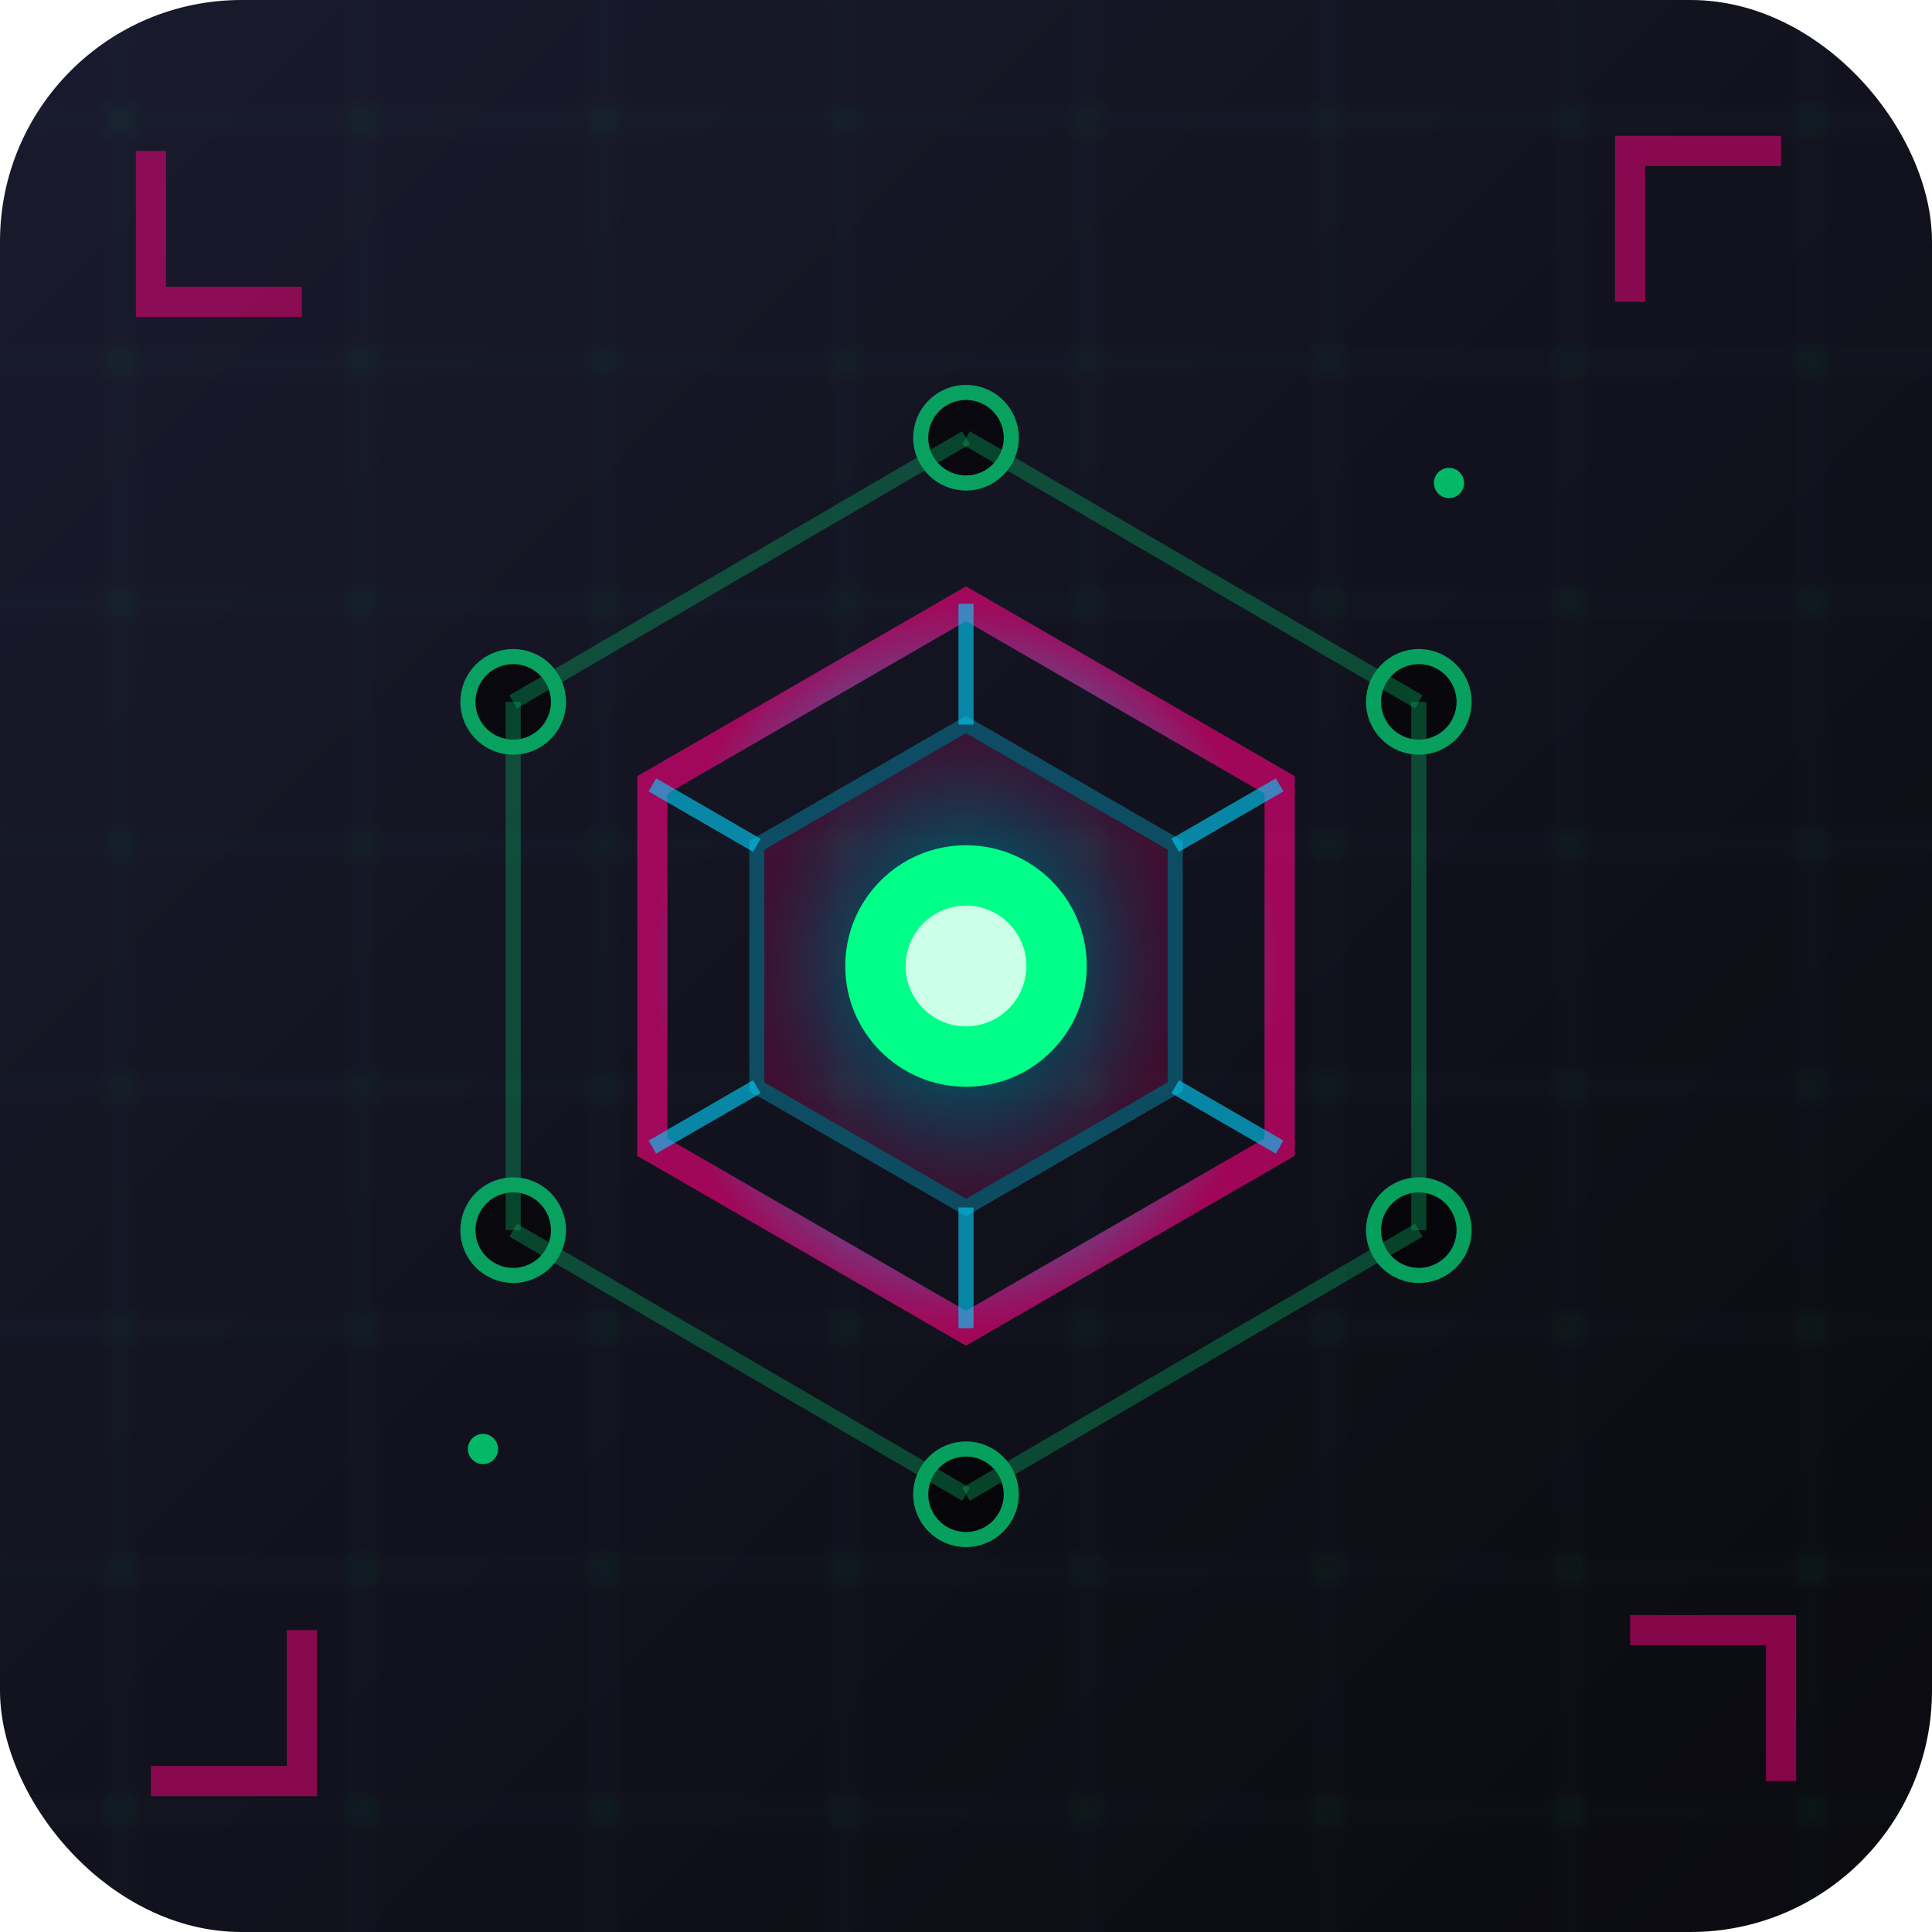<svg width="128" height="128" viewBox="0 0 128 128" xmlns="http://www.w3.org/2000/svg">
  <defs>
    <!-- Filters -->
    <filter id="iconGlow" x="-50%" y="-50%" width="200%" height="200%">
      <feGaussianBlur stdDeviation="2" result="coloredBlur"/>
      <feGaussianBlur stdDeviation="4" result="bigBlur"/>
      <feMerge> 
        <feMergeNode in="bigBlur"/>
        <feMergeNode in="coloredBlur"/>
        <feMergeNode in="SourceGraphic"/>
      </feMerge>
    </filter>

    <!-- Gradients -->
    <radialGradient id="iconGradient" cx="50%" cy="50%" r="50%">
      <stop offset="0%" style="stop-color:#00ff88;stop-opacity:1" />
      <stop offset="50%" style="stop-color:#00d4ff;stop-opacity:0.8" />
      <stop offset="100%" style="stop-color:#ff0080;stop-opacity:0.6" />
    </radialGradient>
    
    <linearGradient id="backgroundGradient" x1="0%" y1="0%" x2="100%" y2="100%">
      <stop offset="0%" style="stop-color:#1a1a2e;stop-opacity:1" />
      <stop offset="100%" style="stop-color:#0a0a0f;stop-opacity:1" />
    </linearGradient>

    <!-- Circuit Pattern -->
    <pattern id="iconCircuit" x="0" y="0" width="16" height="16" patternUnits="userSpaceOnUse">
      <rect width="16" height="16" fill="none"/>
      <path d="M0 8 L16 8 M8 0 L8 16" stroke="#00ff88" stroke-width="0.3" opacity="0.2"/>
      <circle cx="8" cy="8" r="0.5" fill="#00ff88" opacity="0.3"/>
    </pattern>
  </defs>

  <!-- Background -->
  <rect width="128" height="128" fill="url(#backgroundGradient)" rx="16"/>
  <rect width="128" height="128" fill="url(#iconCircuit)" rx="16" opacity="0.4"/>
  
  <!-- Main Hexagon Network -->
  <g transform="translate(64, 64)">
    <!-- Outer Network Ring -->
    <g stroke="#00ff88" stroke-width="1" opacity="0.6" filter="url(#iconGlow)">
      <circle cx="0" cy="-35" r="3"/>
      <circle cx="30" cy="-17.5" r="3"/>
      <circle cx="30" cy="17.5" r="3"/>
      <circle cx="0" cy="35" r="3"/>
      <circle cx="-30" cy="17.5" r="3"/>
      <circle cx="-30" cy="-17.5" r="3"/>
      
      <!-- Connection Lines -->
      <line x1="0" y1="-35" x2="30" y2="-17.5" opacity="0.4">
        <animate attributeName="opacity" values="0.2;0.8;0.2" dur="3s" repeatCount="indefinite" begin="0s"/>
      </line>
      <line x1="30" y1="-17.5" x2="30" y2="17.5" opacity="0.4">
        <animate attributeName="opacity" values="0.2;0.8;0.2" dur="3s" repeatCount="indefinite" begin="0.5s"/>
      </line>
      <line x1="30" y1="17.5" x2="0" y2="35" opacity="0.4">
        <animate attributeName="opacity" values="0.2;0.8;0.2" dur="3s" repeatCount="indefinite" begin="1s"/>
      </line>
      <line x1="0" y1="35" x2="-30" y2="17.5" opacity="0.4">
        <animate attributeName="opacity" values="0.2;0.8;0.2" dur="3s" repeatCount="indefinite" begin="1.5s"/>
      </line>
      <line x1="-30" y1="17.5" x2="-30" y2="-17.5" opacity="0.4">
        <animate attributeName="opacity" values="0.2;0.8;0.2" dur="3s" repeatCount="indefinite" begin="2s"/>
      </line>
      <line x1="-30" y1="-17.5" x2="0" y2="-35" opacity="0.4">
        <animate attributeName="opacity" values="0.2;0.8;0.2" dur="3s" repeatCount="indefinite" begin="2.5s"/>
      </line>
    </g>
    
    <!-- Main Hexagon -->
    <polygon points="0,-24 20.78,-12 20.78,12 0,24 -20.78,12 -20.78,-12"
             fill="none" 
             stroke="url(#iconGradient)" 
             stroke-width="2" 
             filter="url(#iconGlow)">
      <animateTransform
        attributeName="transform"
        type="rotate"
        from="0"
        to="360"
        dur="15s"
        repeatCount="indefinite"/>
    </polygon>
    
    <!-- Inner Hexagon -->
    <polygon points="0,-16 13.86,-8 13.86,8 0,16 -13.86,8 -13.86,-8"
             fill="url(#iconGradient)" 
             opacity="0.3"
             stroke="#00d4ff" 
             stroke-width="1" 
             filter="url(#iconGlow)">
      <animateTransform
        attributeName="transform"
        type="rotate"
        from="360"
        to="0"
        dur="20s"
        repeatCount="indefinite"/>
    </polygon>
    
    <!-- Central Core -->
    <circle cx="0" cy="0" r="8" fill="#00ff88" filter="url(#iconGlow)">
      <animate attributeName="r" values="8;12;8" dur="2s" repeatCount="indefinite"/>
      <animate attributeName="opacity" values="0.8;1;0.8" dur="2s" repeatCount="indefinite"/>
    </circle>
    
    <!-- Inner Pulse -->
    <circle cx="0" cy="0" r="4" fill="#ffffff" opacity="0.8">
      <animate attributeName="opacity" values="0.8;0.3;0.8" dur="1.5s" repeatCount="indefinite"/>
    </circle>
    
    <!-- Network Connectors -->
    <g stroke="#00d4ff" stroke-width="1" opacity="0.6">
      <line x1="0" y1="-16" x2="0" y2="-24"/>
      <line x1="13.86" y1="-8" x2="20.78" y2="-12"/>
      <line x1="13.86" y1="8" x2="20.78" y2="12"/>
      <line x1="0" y1="16" x2="0" y2="24"/>
      <line x1="-13.86" y1="8" x2="-20.78" y2="12"/>
      <line x1="-13.86" y1="-8" x2="-20.78" y2="-12"/>
    </g>
  </g>

  <!-- Corner Accents -->
  <g fill="none" stroke="#ff0080" stroke-width="2" opacity="0.5" filter="url(#iconGlow)">
    <path d="M10 10 L10 20 L20 20"/>
    <path d="M118 10 L108 10 L108 20"/>
    <path d="M118 118 L118 108 L108 108"/>
    <path d="M10 118 L20 118 L20 108"/>
  </g>

  <!-- Data Flow Particles -->
  <g fill="#00ff88" opacity="0.7">
    <circle cx="32" cy="96" r="1">
      <animateTransform
        attributeName="transform"
        type="translate"
        values="0,0; 64,-64; 0,0"
        dur="4s"
        repeatCount="indefinite"/>
    </circle>
    <circle cx="96" cy="32" r="1">
      <animateTransform
        attributeName="transform"
        type="translate"
        values="0,0; -64,64; 0,0"
        dur="4s"
        repeatCount="indefinite"
        begin="1s"/>
    </circle>
  </g>
</svg>